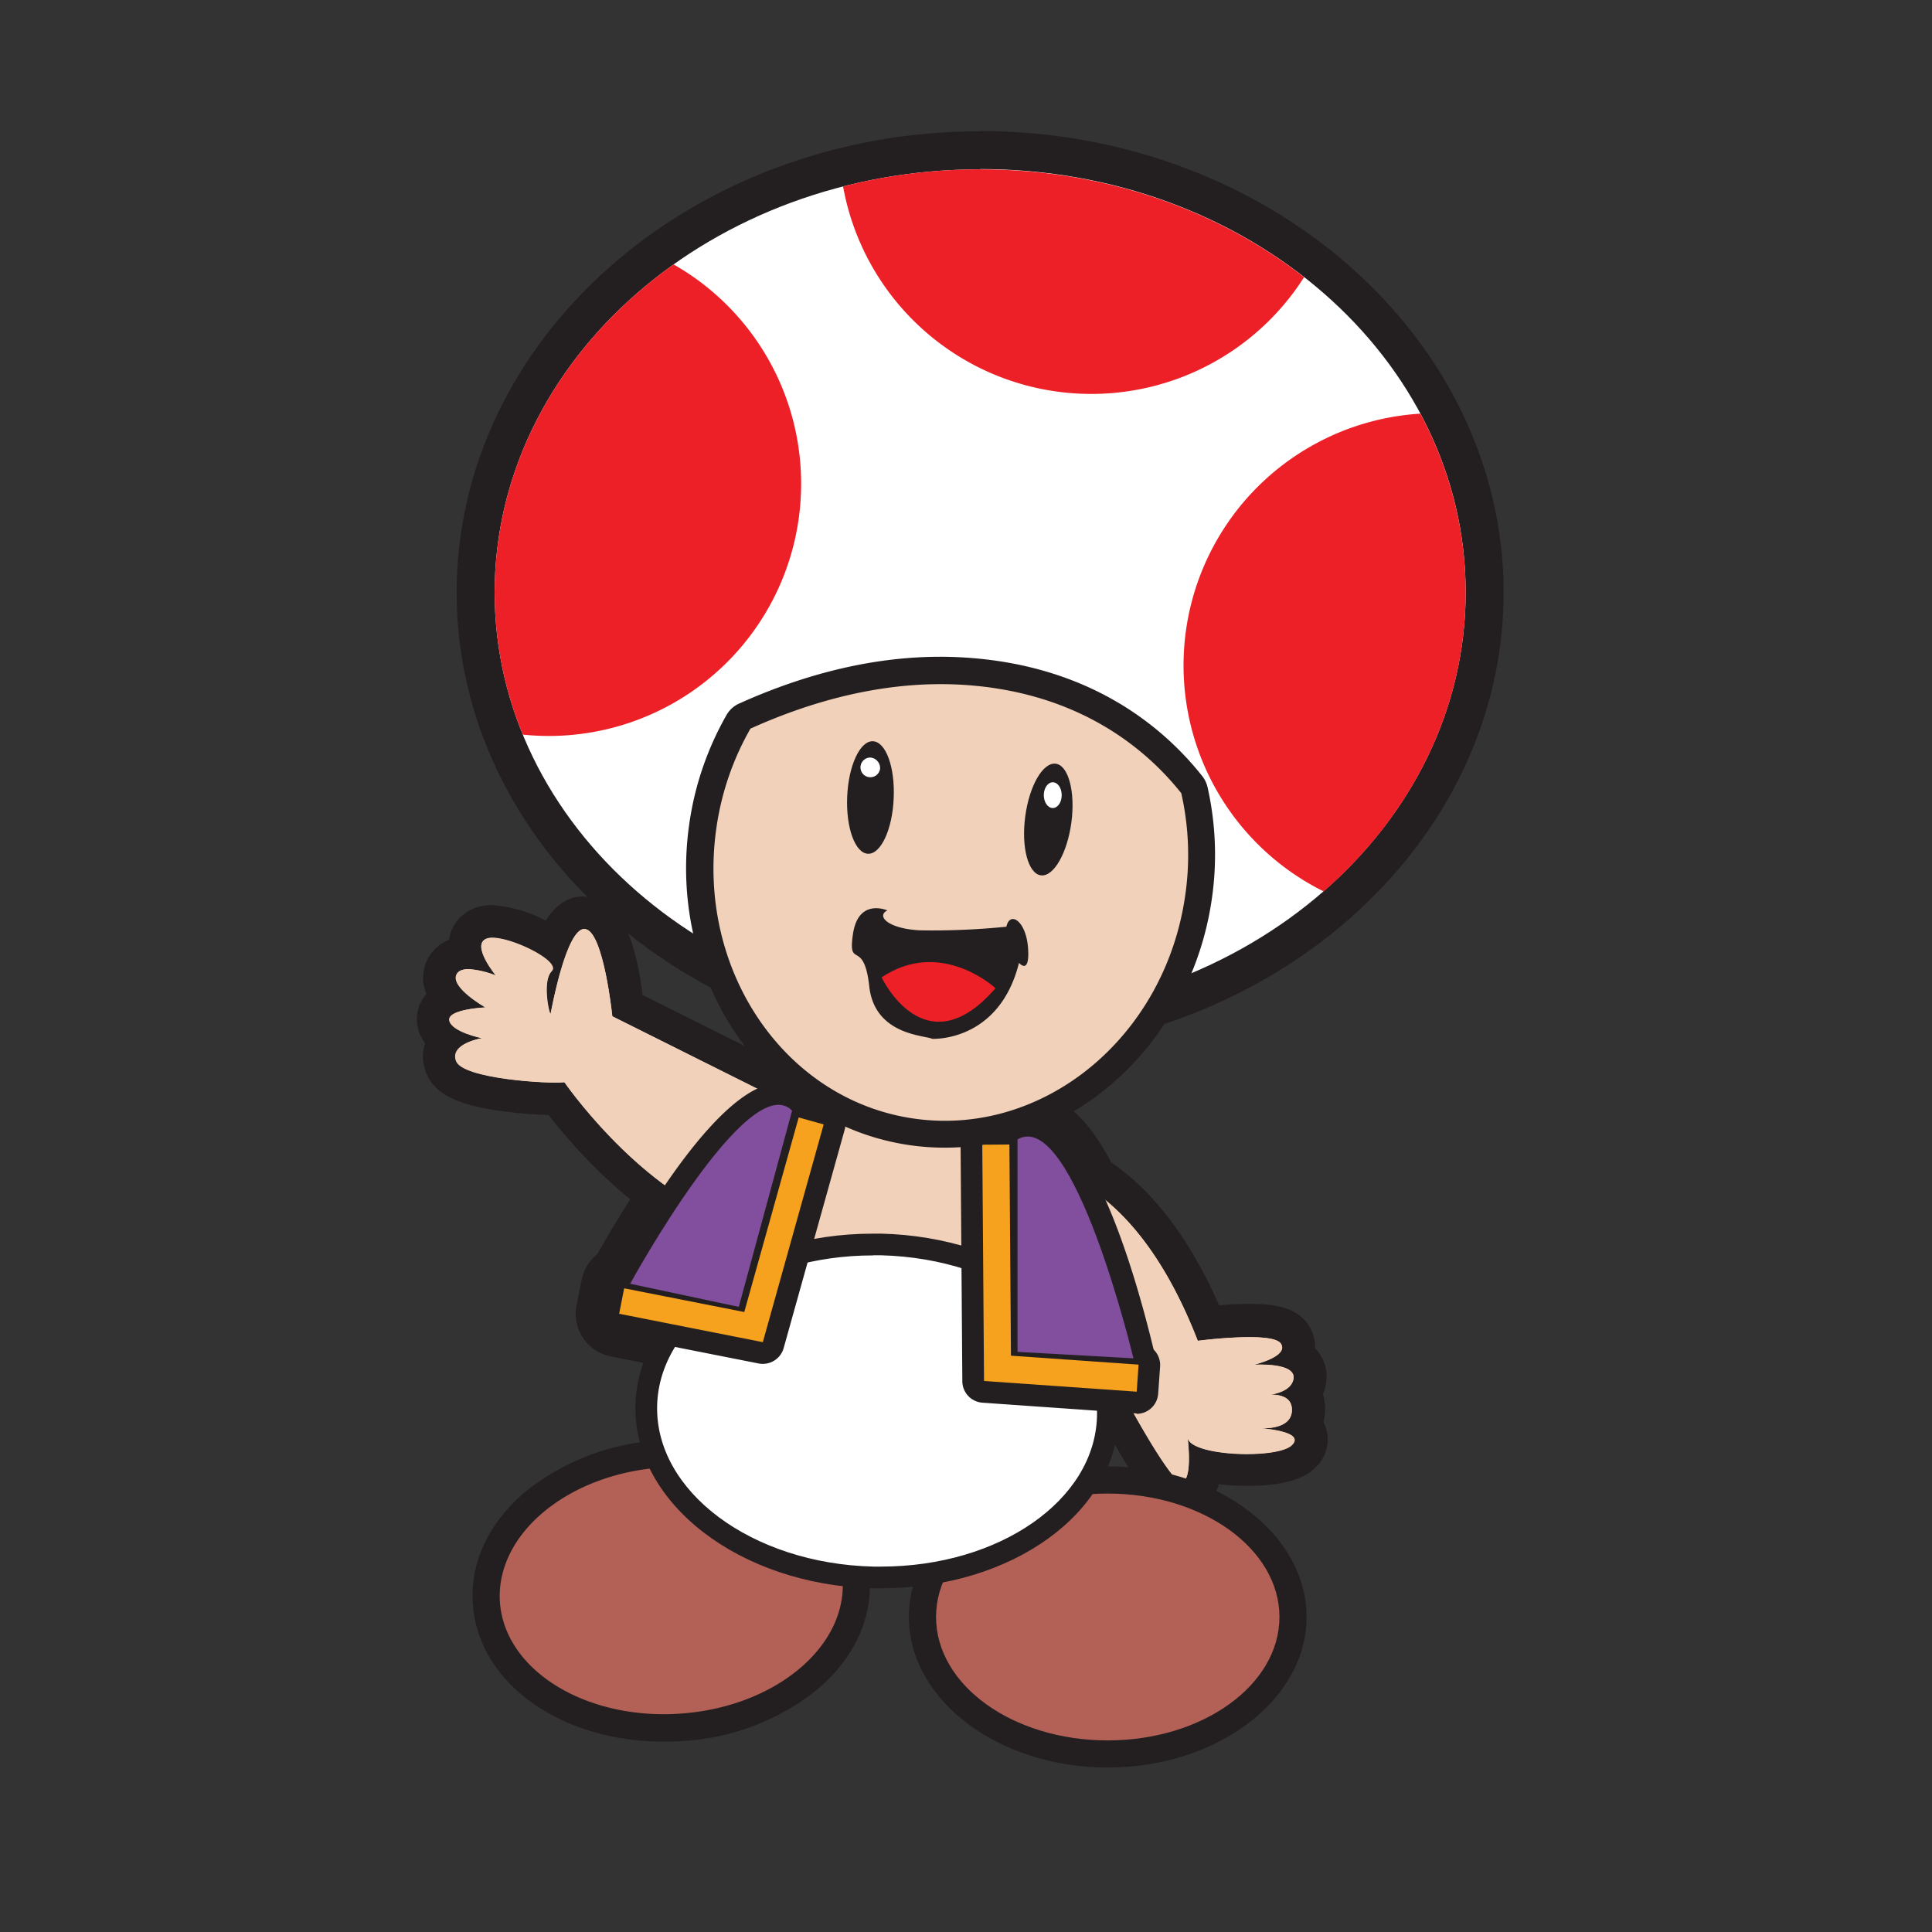 <svg id="Layer_1" data-name="Layer 1" xmlns="http://www.w3.org/2000/svg" xmlns:xlink="http://www.w3.org/1999/xlink" viewBox="0 0 300 300">
  <rect x="0" y="0" width="300" height="300" fill="#333333" stroke="none"/>
  <defs>
    <clipPath id="clip-path">
      <path d="M227.59,92c0,36.28-33.76,65.69-75.4,65.69S76.81,128.24,76.81,92s33.75-65.71,75.38-65.71S227.59,55.67,227.59,92Z" fill="none"/>
    </clipPath>
  </defs>
  <g>
    <g>
      <g>
        <g>
          <path d="M175.83,214.28l-18-1a3.36,3.36,0,0,1-3.18-3.36v-33a3.36,3.36,0,0,1,1.68-2.91,6.41,6.41,0,0,1,3.26-.9c9.43,0,16.4,23.2,19.7,37a3.37,3.37,0,0,1-3.27,4.16Z" fill="#814f9d"/>
          <path d="M159.59,176.48c8.19,0,16.43,34.44,16.43,34.44l-18-1v-33a3.12,3.12,0,0,1,1.57-.44m0-6.74a9.82,9.82,0,0,0-4.94,1.35,6.74,6.74,0,0,0-3.37,5.83v33a6.74,6.74,0,0,0,6.36,6.73l18,1H176a6.74,6.74,0,0,0,6.55-8.31c-.09-.36-2.18-9.07-5.35-17.92-5.44-15.2-10.72-21.69-17.63-21.69Z" fill="#231f20"/>
        </g>
        <g>
          <path d="M176.27,219.46l-23.7-1.66a3.36,3.36,0,0,1-3.14-3.34l-.27-36.68a3.37,3.37,0,0,1,3.35-3.39l4.23,0a3.34,3.34,0,0,1,2.37,1,3.39,3.39,0,0,1,1,2.37l.22,29.67,16.7,1.17a3.37,3.37,0,0,1,3.13,3.6l-.3,4.2a3.36,3.36,0,0,1-3.35,3.13Z" fill="#f6a21e"/>
          <path d="M156.74,177.72l.24,32.79,19.82,1.39-.29,4.2-23.71-1.66-.27-36.69,4.21,0m0-6.74h-.05l-4.21,0a6.73,6.73,0,0,0-6.69,6.78l.27,36.69a6.74,6.74,0,0,0,6.27,6.67l23.7,1.66a3.85,3.85,0,0,0,.48,0,6.75,6.75,0,0,0,6.72-6.27l.29-4.2a6.74,6.74,0,0,0-6.25-7.19l-13.59-1-.2-26.55a6.74,6.74,0,0,0-6.74-6.69Z" fill="#231f20"/>
        </g>
        <g>
          <path d="M114.77,206.3a3.42,3.42,0,0,1-.71-.07l-16.87-3.59a3.35,3.35,0,0,1-2.36-1.89,3.41,3.41,0,0,1,.1-3c4.86-8.89,17.11-29.55,26-29.55a6.23,6.23,0,0,1,4.52,1.91,3.34,3.34,0,0,1,.86,3.25L118,203.81A3.35,3.35,0,0,1,114.77,206.3Z" fill="#814f9d"/>
          <path d="M120.91,171.55a2.91,2.91,0,0,1,2.13.91l-8.28,30.47-16.87-3.59s15.18-27.79,23-27.79m0-6.74h0c-5.91,0-11.9,5-20,16.82C96,188.78,92.14,195.81,92,196.11a6.74,6.74,0,0,0,4.51,9.82l16.87,3.59a6.83,6.83,0,0,0,1.41.15,6.76,6.76,0,0,0,6.5-5l8.27-30.48a6.73,6.73,0,0,0-1.72-6.51,9.67,9.67,0,0,0-6.91-2.9Z" fill="#231f20"/>
        </g>
        <g>
          <path d="M118.45,211.78a3.66,3.66,0,0,1-.65-.06l-22.31-4.41a3.37,3.37,0,0,1-2.65-4l.78-3.95a3.37,3.37,0,0,1,3.3-2.72,3,3,0,0,1,.66.07l15.59,3.08,7.6-27.22a3.37,3.37,0,0,1,3.25-2.46,3.61,3.61,0,0,1,.91.12l3.87,1.08a3.42,3.42,0,0,1,2,1.6,3.34,3.34,0,0,1,.31,2.55l-9.45,33.82A3.36,3.36,0,0,1,118.45,211.78Z" fill="#f6a21e"/>
          <path d="M124,173.52l3.88,1.08-9.45,33.81L96.14,204l.78-3.95,18.65,3.68L124,173.52m0-6.74a6.73,6.73,0,0,0-6.48,4.92l-6.77,24.22-12.53-2.48a6.4,6.4,0,0,0-1.31-.13,6.83,6.83,0,0,0-3.75,1.14,6.73,6.73,0,0,0-2.85,4.3l-.78,3.95a6.74,6.74,0,0,0,5.3,7.92l22.3,4.41a7.34,7.34,0,0,0,1.31.12,6.75,6.75,0,0,0,6.49-4.92l9.45-33.82a6.73,6.73,0,0,0-4.68-8.3L125.83,167a6.39,6.39,0,0,0-1.82-.25Z" fill="#231f20"/>
        </g>
      </g>
      <g>
        <g>
          <path d="M157.6,210.32V176.68l.2-.12a3.59,3.59,0,0,1,1.79-.5c8.42,0,16.5,33.34,16.84,34.76l.13.55Z" fill="#814f9d"/>
          <path d="M159.59,176.48c8.19,0,16.43,34.44,16.43,34.44l-18-1v-33a3.12,3.12,0,0,1,1.57-.44m0-.84a3.85,3.85,0,0,0-2,.56l-.43.24v34.28l.8,0,18,1,1.13.07-.26-1.11c-.86-3.59-8.65-35.08-17.25-35.08Z" fill="#231f20"/>
        </g>
        <g>
          <polygon points="152.38 214.83 152.11 177.34 157.16 177.3 157.4 210.12 177.25 211.51 176.89 216.56 152.38 214.83" fill="#f6a21e"/>
          <path d="M156.74,177.72l.24,32.79,19.82,1.39-.29,4.2-23.71-1.66-.27-36.69,4.21,0m.84-.85h-.85l-4.21,0h-.84v.85l.27,36.69v.78l.78.05,23.71,1.66.83.06.06-.84.3-4.2.06-.84-.84-.06-19-1.34-.24-32v-.84Z" fill="#231f20"/>
        </g>
        <g>
          <path d="M97.25,199.63l.27-.49c.63-1.14,15.4-28,23.39-28a3.34,3.34,0,0,1,2.43,1l.17.17-8.44,31.09Z" fill="#814f9d"/>
          <path d="M120.91,171.55a2.91,2.91,0,0,1,2.13.91l-8.28,30.47-16.87-3.59s15.18-27.79,23-27.79m0-.84h0c-8.1,0-22.18,25.34-23.76,28.23l-.54,1,1.11.23,16.87,3.59.78.17.21-.77,8.27-30.47.13-.47-.34-.35a3.75,3.75,0,0,0-2.73-1.15Z" fill="#231f20"/>
        </g>
        <g>
          <polygon points="95.65 204.33 96.59 199.56 115.27 203.25 123.72 173 128.42 174.31 118.75 208.9 95.65 204.33" fill="#f6a21e"/>
          <path d="M124,173.52l3.88,1.08-9.45,33.81L96.14,204l.78-3.95,18.65,3.68L124,173.52m-.59-1-.22.81L115,202.76l-17.88-3.54-.83-.16-.16.83-.78,4-.17.83.83.16,22.31,4.41.76.15.21-.75,9.45-33.81.22-.81-.81-.23-3.88-1.09-.81-.22Z" fill="#231f20"/>
        </g>
      </g>
    </g>
    <g>
      <g>
        <path d="M116.21,192.55a12.88,12.88,0,0,1-4.53-.94c-12.44-4.76-22.37-17.12-25.23-21h-.1c-15.4,0-17.61-4.41-17.81-4.91a4.23,4.23,0,0,1,.21-3.74,3.29,3.29,0,0,1,.28-.44,4.45,4.45,0,0,1-1.7-2.48,3.27,3.27,0,0,1,.59-2.73,4.53,4.53,0,0,1,1.69-1.28,4.49,4.49,0,0,1-1.07-4.61A4,4,0,0,1,72.31,148a4.53,4.53,0,0,1,0-2,3.67,3.67,0,0,1,2.29-2.53,4.82,4.82,0,0,1,1.8-.3c2.42,0,6.7,1.5,9.41,3.47,2-4.85,3.86-4.85,4.92-4.85h.33c1.18.12,4.71.45,6.36,14.41L123,168.92l.28,1.14c.34,1.43,3.22,14.13-1.2,19.73a7.17,7.17,0,0,1-5.83,2.76Z" fill="#f1d1ba"/>
        <path d="M90.75,144.27h.09c2.87.27,4.24,13.54,4.24,13.54l25.7,12.84S125.43,190,116.21,190a10.38,10.38,0,0,1-3.63-.77c-14-5.34-24.88-21.19-24.88-21.19-.31,0-.77.05-1.35.05-4.22,0-14.5-.93-15.47-3.33-1.09-2.74,4-3.56,4-3.56s-4.65-.95-5.06-2.73,5.61-2.05,5.61-2.05-5.34-3-4.52-5.06c.27-.66,1-.88,1.85-.88a14.2,14.2,0,0,1,4.31,1s-4-4.79-1.51-5.74a2.34,2.34,0,0,1,.89-.14c3.27,0,10.71,3.71,9.23,5.19s-.42,6.62-.17,6.62c0,0,0,0,0-.06.14-.67,2.41-13.12,5.24-13.12m0-5.05h0c-2.43,0-4.36,1.15-6,3.78a20.77,20.77,0,0,0-8.36-2.41,7.44,7.44,0,0,0-2.72.48,6.19,6.19,0,0,0-3.82,4.24c0,.23-.1.46-.14.68a6.3,6.3,0,0,0-3.48,8.39,4.46,4.46,0,0,0-.35.43,5.8,5.8,0,0,0-1,4.81A6.55,6.55,0,0,0,66,162a6.79,6.79,0,0,0,.2,4.65c1.5,3.74,6.09,5,10.38,5.68a66.57,66.57,0,0,0,8.61.81c3.75,4.84,13.5,16.2,25.6,20.83a15.41,15.41,0,0,0,5.43,1.1,9.74,9.74,0,0,0,7.82-3.72c4.92-6.24,2.52-18.32,1.66-21.87l-.55-2.29-2.1-1.06L99.79,154.51c-1-7.63-3-14.74-8.47-15.27a5.43,5.43,0,0,0-.57,0Z" fill="#231f20"/>
      </g>
      <path d="M120.78,170.65l-25.7-12.84s-1.37-13.27-4.24-13.54-5.19,12.44-5.33,13.12-1.5-4.92.14-6.56-7.66-6-10.12-5.05S77,151.52,77,151.52s-5.33-2.19-6.16-.14,4.52,5.06,4.52,5.06-6,.27-5.61,2.05,5.06,2.73,5.06,2.73-5.06.82-4,3.56,14.22,3.55,16.82,3.28c0,0,10.93,15.85,24.88,21.19S120.78,170.65,120.78,170.65Z" fill="#f1d1ba"/>
    </g>
    <g>
      <g>
        <path d="M183.32,232.6l-.24,0c-4.09-.46-13-19.27-14.12-21.74l-.05,0c-.61-1.73-9.33-18.6-14.69-28.83l-1.6-3.08,3.41-.58a11,11,0,0,1,1.81-.13c16.48,0,26.29,19,29.77,27.23,1.64-.17,4.09-.37,6.33-.37,4,0,6.05.62,7.06,2.13a3.52,3.52,0,0,1,.39,3.26,4.31,4.31,0,0,1,1.12.93,3.77,3.77,0,0,1,.85,3.1,4.88,4.88,0,0,1-.83,2,4.77,4.77,0,0,1,.64,2.42,4.93,4.93,0,0,1-.56,2.36,3.18,3.18,0,0,1,.78,1.23,3.35,3.35,0,0,1-1,3.66c-1.75,1.76-5.74,2.13-8.77,2.13a29.53,29.53,0,0,1-6.51-.65,6.63,6.63,0,0,1-1.25,3.84,3.21,3.21,0,0,1-2.44,1.12Z" fill="#f1d1ba"/>
        <path d="M157.84,180.77c4.4,0,18.32,2.12,28.15,27.43a71.67,71.67,0,0,1,7.95-.57c2.35,0,4.44.23,4.95,1,1.32,2-4.15,3.28-4.15,3.28s.41,0,1,0c1.82,0,5.43.24,5.1,2.21-.26,1.56-2.06,2.19-3.49,2.45a9.46,9.46,0,0,0-1.76.17,11.27,11.27,0,0,0,1.76-.17h0c1.45,0,3.26.39,3.26,2.36,0,2.59-3.13,2.86-4.45,2.86h-.48c.85.06,7,.58,4.93,2.62-.92.93-3.86,1.39-7,1.39-4.24,0-8.82-.84-9.2-2.48,0,0,.85,6.78-1,6.78h-.09c-2-.22-11.82-18.59-12-19.91s-14.88-29.3-14.88-29.3a8.62,8.62,0,0,1,1.38-.09m0-5.05h0a13.93,13.93,0,0,0-2.24.15l-6.83,1.19L152,183.2c6.52,12.46,13.84,26.7,14.55,28.54a4.23,4.23,0,0,1-.19-.75c.33,2,3.87,8.4,6,12,4.62,8.09,7,11.67,10.5,12.06.23,0,.44,0,.66,0a5.81,5.81,0,0,0,4.34-2,6.2,6.2,0,0,0,1.4-2.59,35.76,35.76,0,0,0,4.46.26c7.69,0,9.85-2.16,10.56-2.87a5.87,5.87,0,0,0,1.53-6.33,6.36,6.36,0,0,0-.31-.71,8,8,0,0,0,.26-2,7.76,7.76,0,0,0-.34-2.33,6.91,6.91,0,0,0,.49-1.65,6.26,6.26,0,0,0-1.41-5.14c-.09-.11-.19-.22-.29-.32a6.1,6.1,0,0,0-1.05-3.64c-1.91-2.86-5.53-3.26-9.16-3.26-1.59,0-3.27.1-4.71.21-10.68-24.34-25.37-27.06-31.39-27.06Z" fill="#231f20"/>
      </g>
      <path d="M156.46,180.86s17.72-3.07,29.53,27.34c0,0,11.59-1.54,12.9.43s-4.15,3.28-4.15,3.28,6.56-.43,6.12,2.19-5.25,2.62-5.25,2.62,5-1.09,5,2.19-5,2.85-5,2.85,7.22.43,5,2.62-15.52,1.75-16.18-1.09c0,0,.88,7-1.09,6.78s-11.82-18.59-12-19.91S156.46,180.86,156.46,180.86Z" fill="#f1d1ba"/>
    </g>
    <polygon points="111.34 192.19 126.08 163.55 158.51 169.87 164.83 211.15 111.34 192.19" fill="#f1d1ba"/>
    <g>
      <g>
        <g>
          <path d="M172,272.35c-15.86,0-28.76-9.54-28.76-21.27s12.9-21.27,28.76-21.27,28.78,9.54,28.78,21.27S187.88,272.35,172,272.35Z" fill="#b36157"/>
          <path d="M172,231.92c14.73,0,26.67,8.58,26.67,19.16S186.74,270.25,172,270.25s-26.65-8.58-26.65-19.17,11.93-19.16,26.65-19.16m0-4.22c-17,0-30.87,10.49-30.87,23.38S155,274.46,172,274.46s30.88-10.49,30.88-23.38S189,227.7,172,227.7Z" fill="#231f20"/>
        </g>
        <g>
          <path d="M103.06,268.29c-15,0-26.83-8.37-27.54-19.48-.37-5.8,2.37-11.41,7.7-15.78a34.54,34.54,0,0,1,19.65-7.28c.85-.05,1.69-.08,2.52-.08,15,0,26.84,8.37,27.55,19.47.37,5.81-2.36,11.42-7.69,15.79a34.67,34.67,0,0,1-19.66,7.28C104.74,268.26,103.9,268.29,103.06,268.29Z" fill="#b36157"/>
          <path d="M105.39,227.78c13.64,0,24.82,7.51,25.45,17.5.67,10.56-10.69,19.89-25.39,20.82-.8.06-1.6.08-2.39.08-13.63,0-24.8-7.51-25.44-17.5C77,238.11,88.31,228.79,103,227.85c.8,0,1.6-.07,2.38-.07m0-4.22h0c-.87,0-1.77,0-2.65.09a36.67,36.67,0,0,0-20.86,7.75C76,236.22,73,242.45,73.42,249c.78,12.22,13.52,21.44,29.64,21.44.88,0,1.77,0,2.66-.08a36.74,36.74,0,0,0,20.86-7.75c5.87-4.82,8.88-11.05,8.46-17.55-.78-12.22-13.52-21.45-29.64-21.45Z" fill="#231f20"/>
        </g>
      </g>
      <g>
        <path d="M136.8,244.94h-1.25c-19.76-.49-35.55-12.48-35.2-26.73.35-14,15.82-25,35.22-25l1.26,0c9.46.23,18.32,3.07,24.94,8C168.56,206.31,172.2,213,172,220,171.68,234,156.21,244.94,136.8,244.94Z" fill="#fff"/>
        <path d="M135.57,194.92h1.22c18.86.47,33.88,11.66,33.55,25C170,233,155.12,243.26,136.8,243.26l-1.21,0c-18.86-.46-33.88-11.66-33.55-25,.32-13.05,15.22-23.32,33.53-23.32m0-3.38h0c-20.33,0-36.53,11.7-36.9,26.62-.38,15.18,16.15,27.94,36.84,28.45l1.29,0c20.33,0,36.54-11.69,36.91-26.62.19-7.57-3.7-14.72-10.94-20.11-6.89-5.13-16.09-8.09-25.9-8.34l-1.3,0Z" fill="#231f20"/>
      </g>
    </g>
    <g>
      <g>
        <g>
          <path d="M158,176.92v33l18,1S166.69,171.92,158,176.92Z" fill="#814f9d"/>
          <path d="M176,214.29h-.19l-18-1a3.36,3.36,0,0,1-3.18-3.36v-33a3.36,3.36,0,0,1,1.68-2.91,6.41,6.41,0,0,1,3.26-.9c9.43,0,16.4,23.2,19.7,37a3.37,3.37,0,0,1-3.27,4.16Zm-14.63-7.56,10.23.57c-3.11-11.51-7.27-21.94-10.23-25.85Z" fill="#231f20"/>
        </g>
        <g>
          <polygon points="176.51 216.1 152.8 214.44 152.53 177.75 156.74 177.72 156.98 210.51 176.8 211.9 176.51 216.1 176.51 216.1" fill="#f6a21e"/>
          <path d="M176.51,219.47h-.24l-23.7-1.66a3.36,3.36,0,0,1-3.14-3.34l-.27-36.68a3.37,3.37,0,0,1,3.35-3.39l4.21,0h0a3.34,3.34,0,0,1,2.37,1,3.39,3.39,0,0,1,1,2.37l.22,29.67,16.7,1.17a3.37,3.37,0,0,1,3.13,3.6l-.3,4.2a3.36,3.36,0,0,1-3.35,3.13Z" fill="#231f20"/>
        </g>
        <g>
          <path d="M123,172.46l-8.28,30.47-16.87-3.59S116.29,165.67,123,172.46Z" fill="#814f9d"/>
          <path d="M114.77,206.3a3.42,3.42,0,0,1-.71-.07l-16.87-3.59a3.35,3.35,0,0,1-2.36-1.89,3.41,3.41,0,0,1,.1-3c4.86-8.89,17.11-29.55,26-29.55a6.23,6.23,0,0,1,4.52,1.91,3.34,3.34,0,0,1,.86,3.25L118,203.81A3.35,3.35,0,0,1,114.77,206.3ZM103.09,197l9.26,2,6.18-22.77C114.81,179.27,108.62,187.56,103.09,197Z" fill="#231f20"/>
        </g>
        <g>
          <polygon points="118.45 208.41 96.14 204 96.92 200.05 115.57 203.73 124.02 173.52 127.9 174.6 118.45 208.41 118.45 208.41" fill="#f6a21e"/>
          <path d="M118.45,211.78a3.66,3.66,0,0,1-.65-.06l-22.31-4.41a3.37,3.37,0,0,1-2.65-4l.78-3.95a3.36,3.36,0,0,1,4-2.65l15.59,3.08,7.6-27.22a3.37,3.37,0,0,1,4.16-2.34l3.87,1.08a3.42,3.42,0,0,1,2,1.6,3.34,3.34,0,0,1,.31,2.55l-9.45,33.82A3.36,3.36,0,0,1,118.45,211.78Z" fill="#231f20"/>
        </g>
      </g>
      <g>
        <path d="M158,176.92v33l18,1S166.69,171.92,158,176.92Z" fill="#814f9d"/>
        <polygon points="176.51 216.1 152.8 214.44 152.53 177.75 156.74 177.72 156.98 210.51 176.8 211.9 176.51 216.1 176.51 216.1" fill="#f6a21e"/>
        <path d="M123,172.46l-8.28,30.47-16.87-3.59S116.29,165.67,123,172.46Z" fill="#814f9d"/>
        <polygon points="118.45 208.41 96.14 204 96.92 200.05 115.57 203.73 124.02 173.52 127.9 174.6 118.45 208.41 118.45 208.41" fill="#f6a21e"/>
      </g>
    </g>
    <g>
      <g>
        <path d="M152.19,160.61c-43.19,0-78.33-30.8-78.33-68.65S109,23.31,152.19,23.31,230.53,54.1,230.53,92,195.39,160.61,152.19,160.61Z" fill="#fff"/>
        <path d="M152.19,26.25c41.64,0,75.4,29.42,75.4,65.71s-33.76,65.69-75.4,65.69S76.81,128.24,76.81,92s33.75-65.71,75.38-65.71m0-5.9c-44.81,0-81.28,32.13-81.28,71.61s36.47,71.59,81.28,71.59S233.48,131.43,233.48,92,197,20.35,152.19,20.35Z" fill="#231f20"/>
      </g>
      <g clip-path="url(#clip-path)">
        <path d="M183.78,103.33A39.17,39.17,0,1,0,223,64.16,39.17,39.17,0,0,0,183.78,103.33Z" fill="#ed2027"/>
        <path d="M130.29,22a39.17,39.17,0,1,0,39.17-39.17A39.17,39.17,0,0,0,130.29,22Z" fill="#ed2027"/>
        <path d="M46.06,75.11A39.17,39.17,0,1,0,85.23,35.94,39.17,39.17,0,0,0,46.06,75.11Z" fill="#ed2027"/>
      </g>
      <g>
        <path d="M146.74,176.15a38.51,38.51,0,0,1-5.14-.37c-21.21-3.06-35.77-24.37-32.44-47.51a45.4,45.4,0,0,1,5.54-16.18,2.13,2.13,0,0,1,1-.87c10.42-4.7,20.65-7.09,30.4-7.09,1.26,0,2.54,0,3.79.12,18.52,1.21,29.38,10.24,35.22,17.62a2,2,0,0,1,.41.84,45.51,45.51,0,0,1,.64,16.63c-3,21-20,36.81-39.38,36.81Z" fill="#231f20"/>
        <path d="M146.06,106.24c1.2,0,2.42,0,3.65.11,18,1.17,28.4,10.12,33.72,16.82A43.55,43.55,0,0,1,184,139c-2.92,20.25-19.09,35-37.3,35a34.47,34.47,0,0,1-4.84-.35c-20.1-2.89-33.82-23.09-30.66-45.12a43.31,43.31,0,0,1,5.29-15.43c8.41-3.8,18.61-6.9,29.53-6.9m0-4.22c-10.05,0-20.57,2.45-31.27,7.28a4.2,4.2,0,0,0-1.92,1.74,47.62,47.62,0,0,0-5.8,16.93c-3.49,24.29,11.87,46.67,34.23,49.89a38.18,38.18,0,0,0,5.44.39c20.47,0,38.3-16.6,41.47-38.61a47.71,47.71,0,0,0-.67-17.4,4.37,4.37,0,0,0-.81-1.68c-6.11-7.71-17.45-17.16-36.75-18.41-1.29-.08-2.61-.13-3.92-.13Z" fill="#231f20"/>
      </g>
      <path d="M149.71,106.35c-12.29-.79-23.83,2.57-33.18,6.79a43.31,43.31,0,0,0-5.29,15.43c-3.16,22,10.56,42.23,30.66,45.12s39-12.62,42.14-34.65a43.55,43.55,0,0,0-.61-15.87C178.11,116.47,167.73,107.52,149.71,106.35Z" fill="#f1d1ba"/>
      <g>
        <path d="M166.36,127.74c-.65,4.78-2.77,8.45-4.74,8.18s-3.06-4.36-2.42-9.15,2.76-8.44,4.74-8.18S167,123,166.36,127.74Z" fill="#231f20"/>
        <path d="M138.77,124c-.21,4.82-2,8.66-4,8.57s-3.43-4.07-3.22-8.89,2-8.67,4-8.58S139,119.12,138.77,124Z" fill="#231f20"/>
        <path d="M164.86,123.47c0,1.12-.62,2-1.39,2s-1.39-.91-1.39-2,.62-2,1.39-2S164.86,122.35,164.86,123.47Z" fill="#fff"/>
        <path d="M136.66,119.38a1.53,1.53,0,1,1-1.51-1.75A1.65,1.65,0,0,1,136.66,119.38Z" fill="#fff"/>
      </g>
      <path d="M144.76,161.31s10.38.56,13.47-11.8c0,0,1.69,2,1.41-2.24s-2.81-5.9-3.37-3.37a114.38,114.38,0,0,1-13.48.56c-5-.28-6.74-2.25-5-3.09,0,0-4.5-2-5.34,3.65s1.69.56,2.53,8.15S143.63,160.75,144.76,161.31Z" fill="#231f20"/>
      <path d="M136.89,151.76s6.74,14.32,17.69,1.69C154.58,153.45,146.16,145.58,136.89,151.76Z" fill="#ed2027"/>
    </g>
  </g>
</svg>

